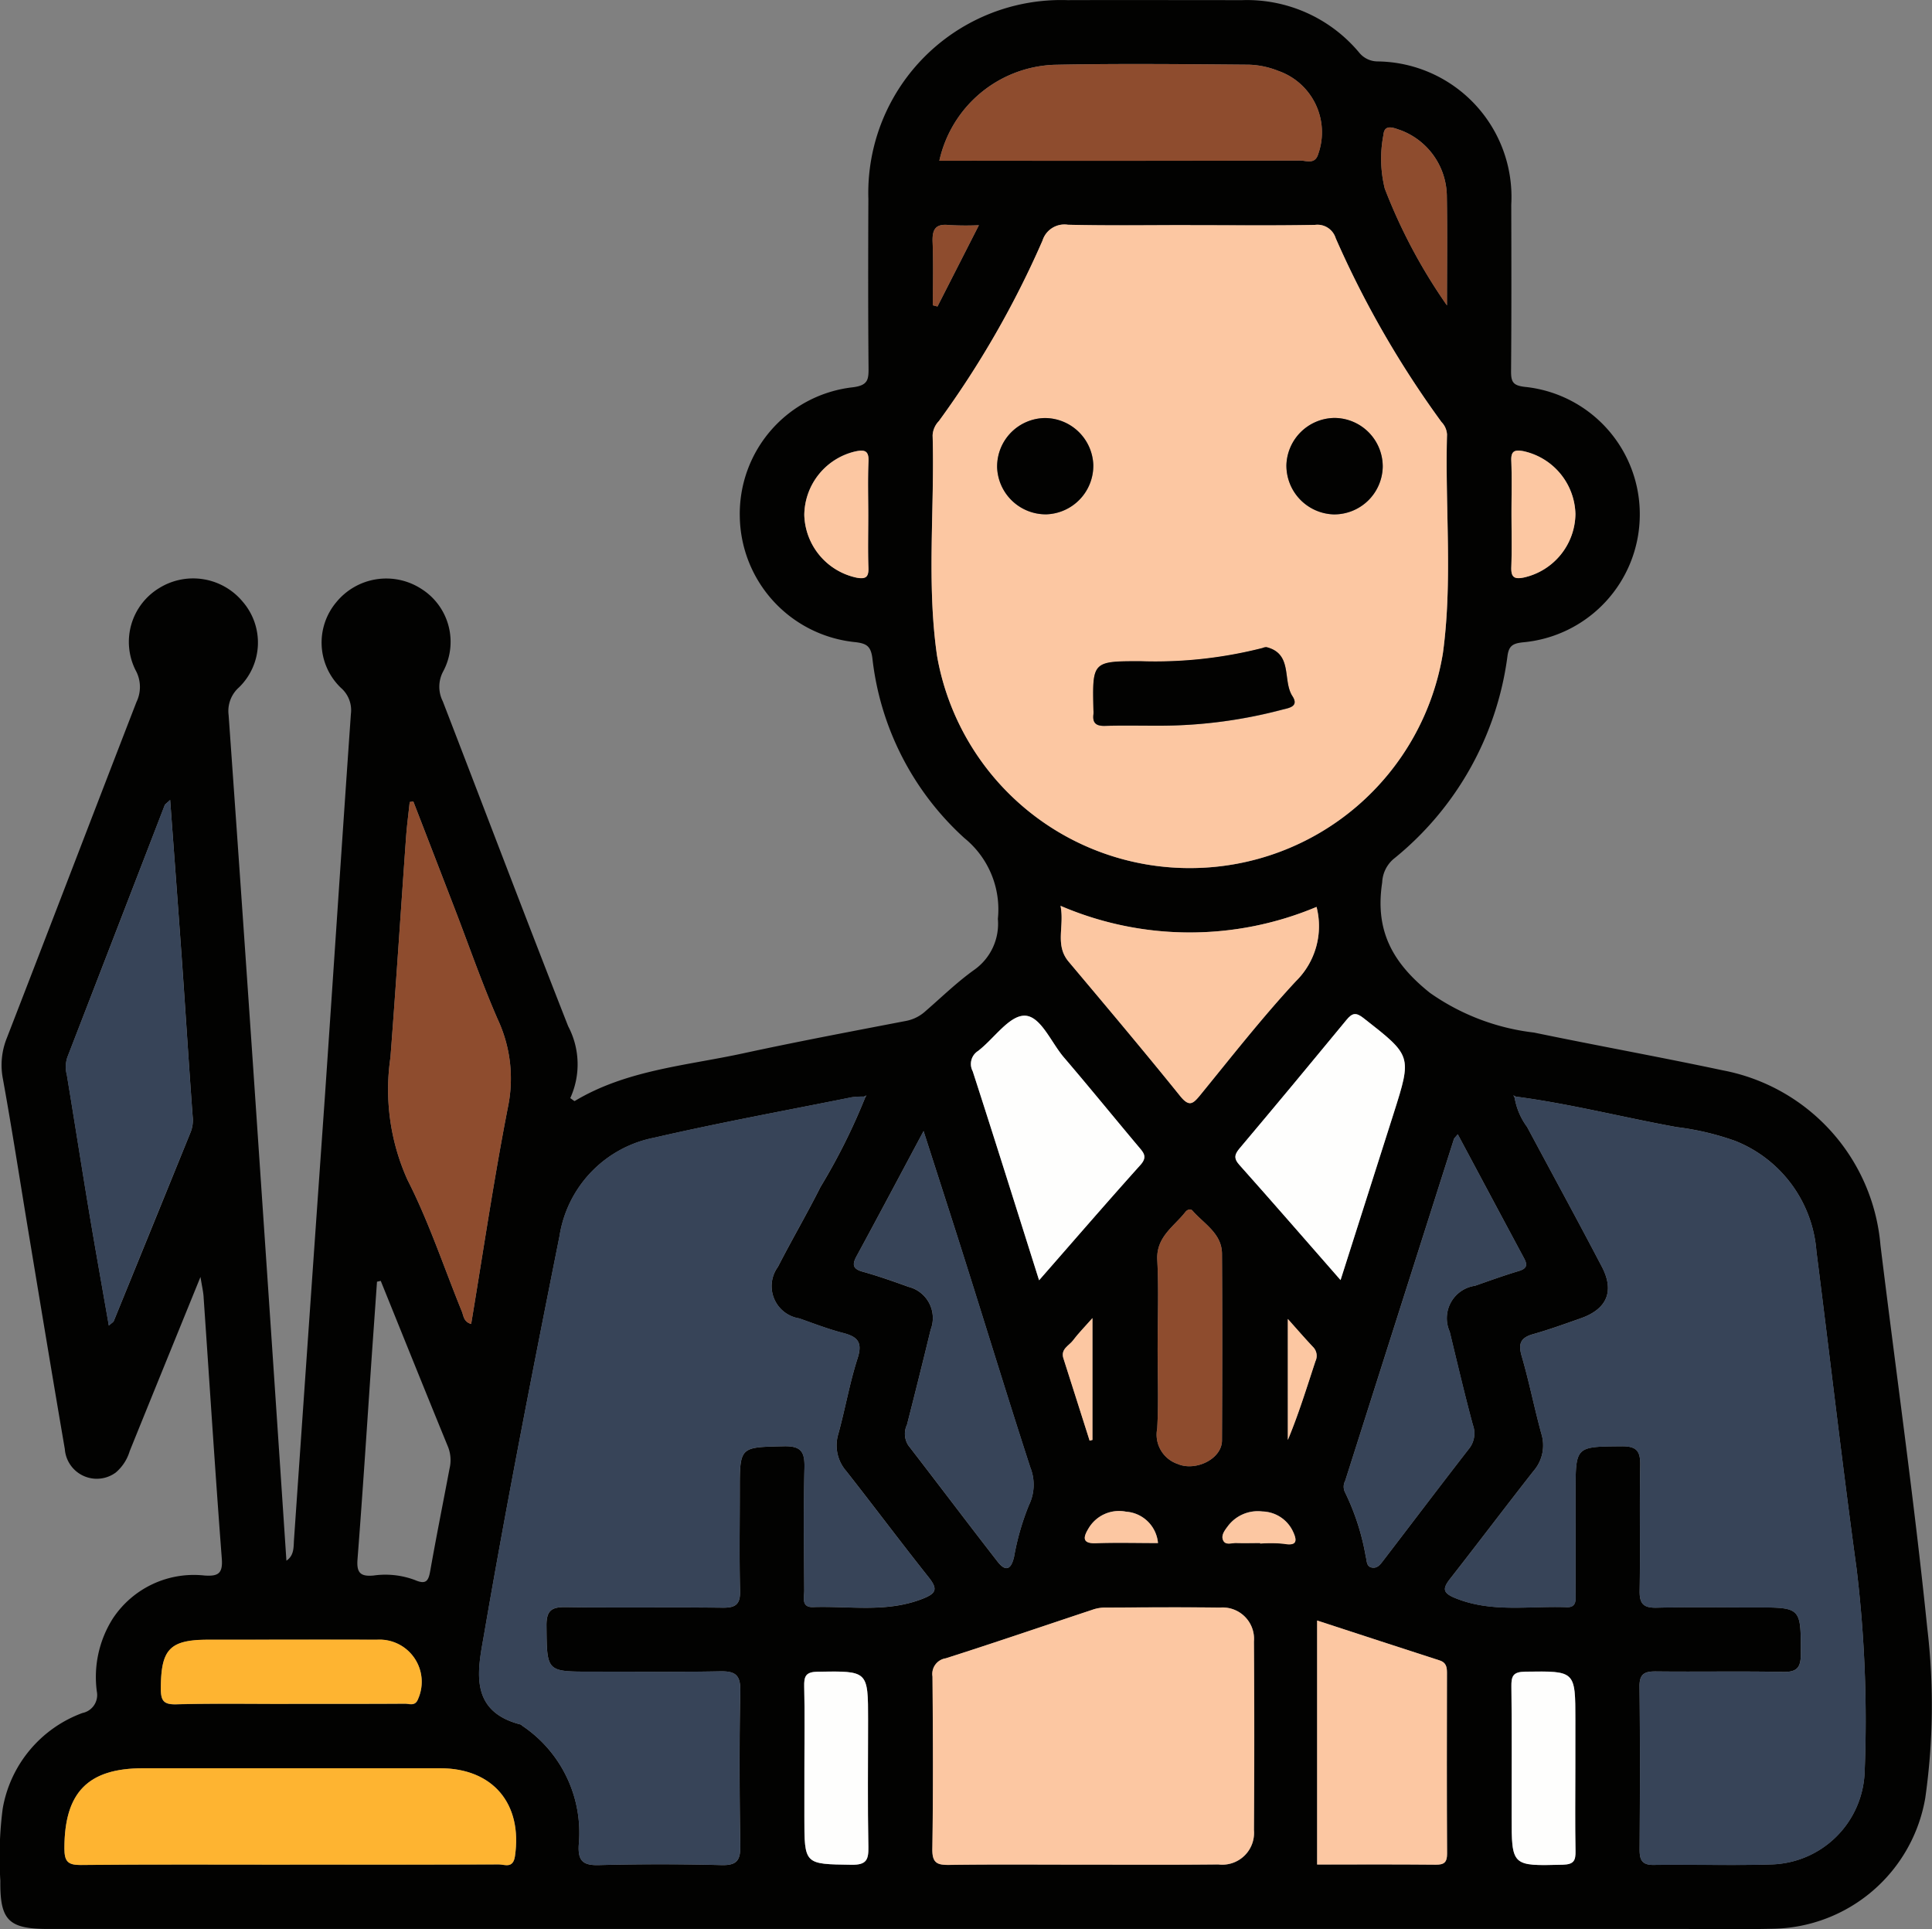 <svg xmlns="http://www.w3.org/2000/svg" width="100.154" height="100" viewBox="0 0 100.154 100">
  <rect x="0" y="0" width="100.154" height="100" fill="#808080" stroke="none"/>
  <g id="Grupo_110619" data-name="Grupo 110619" transform="translate(483.564 -1522.699)">
    <path id="Trazado_170000" data-name="Trazado 170000" d="M-473.172,1588.893c-1.281,3.15-2.479,6.087-3.668,9.027a2.331,2.331,0,0,1-.726,1.113,1.661,1.661,0,0,1-2.638-1.222c-.639-3.723-1.254-7.451-1.873-11.177-.443-2.667-.853-5.339-1.335-8a3.748,3.748,0,0,1,.2-2.121c2.252-5.805,4.475-11.621,6.724-17.427a1.79,1.79,0,0,0-.047-1.645,3.262,3.262,0,0,1,1.237-4.266,3.339,3.339,0,0,1,4.324.724,3.237,3.237,0,0,1-.2,4.431,1.637,1.637,0,0,0-.538,1.442q.849,11.94,1.653,23.883.679,9.969,1.343,19.946c.409-.279.366-.7.394-1.107q.793-11.475,1.6-22.949c.454-6.612.886-13.225,1.348-19.836a1.529,1.529,0,0,0-.512-1.349,3.251,3.251,0,0,1-.254-4.432,3.345,3.345,0,0,1,4.4-.715,3.244,3.244,0,0,1,1.151,4.288,1.676,1.676,0,0,0-.021,1.552c2.168,5.615,4.3,11.244,6.5,16.845a4.22,4.22,0,0,1,.108,3.725c.13.085.209.163.232.149,2.688-1.612,5.773-1.829,8.733-2.471,2.81-.609,5.636-1.14,8.46-1.684a2.074,2.074,0,0,0,1-.511c.839-.727,1.64-1.511,2.542-2.151a2.92,2.92,0,0,0,1.2-2.625,4.758,4.758,0,0,0-1.733-4.185,14.812,14.812,0,0,1-4.773-9.336c-.084-.612-.293-.754-.89-.824a6.642,6.642,0,0,1-5.982-6.5,6.6,6.6,0,0,1,5.857-6.71c.795-.1.822-.4.817-1.021-.026-2.916-.021-5.832-.009-8.748a10,10,0,0,1,10.322-10.3c3.02-.01,6.04,0,9.06,0a7.577,7.577,0,0,1,6.051,2.707,1.234,1.234,0,0,0,.962.47,7.024,7.024,0,0,1,6.932,7.425c.007,2.881.014,5.763-.01,8.644,0,.543.1.727.7.8a6.634,6.634,0,0,1,5.972,6.721,6.65,6.65,0,0,1-6.077,6.524c-.507.06-.707.18-.78.7a16.193,16.193,0,0,1-5.907,10.529,1.689,1.689,0,0,0-.589,1.218c-.374,2.45.486,4.13,2.47,5.718a11.717,11.717,0,0,0,5.4,2.062c3.256.676,6.53,1.266,9.782,1.957a10.092,10.092,0,0,1,8.178,9.061c.809,6.609,1.747,13.2,2.424,19.826a34.036,34.036,0,0,1-.1,8.827,8.153,8.153,0,0,1-7.945,6.786c-1.562.035-3.124.01-4.686.01h-84.669c-2.057,0-2.513-.438-2.488-2.5a19.555,19.555,0,0,1,.122-3.738,6.449,6.449,0,0,1,4.137-4.958.949.949,0,0,0,.743-1.111,5.664,5.664,0,0,1,.828-3.784,5.031,5.031,0,0,1,4.75-2.231c.7.047.96-.088.9-.877-.344-4.5-.629-9-.94-13.5C-473.016,1589.7-473.087,1589.412-473.172,1588.893Zm68.187-9.348-.127-.067.067.127a3.545,3.545,0,0,0,.645,1.511c1.292,2.415,2.605,4.818,3.875,7.245.667,1.274.264,2.2-1.1,2.677-.817.288-1.633.583-2.465.819-.65.184-.779.493-.589,1.143.388,1.327.653,2.689,1.02,4.023a2.029,2.029,0,0,1-.413,1.934c-1.454,1.854-2.874,3.734-4.326,5.589-.4.515-.369.736.292,1,1.884.76,3.836.389,5.76.464.538.021.457-.414.459-.746.006-1.735,0-3.47,0-5.205,0-2.408,0-2.368,2.393-2.39.829-.007.972.3.957,1.03-.042,2.151.009,4.3-.029,6.454-.012.685.2.9.886.883,1.7-.042,3.4-.014,5.1-.014,2.4,0,2.368,0,2.37,2.4,0,.72-.193.958-.932.943-2.185-.045-4.372,0-6.559-.025-.584-.006-.881.1-.872.788.033,2.811.024,5.622.005,8.433,0,.551.117.819.743.809,2.047-.031,4.1.038,6.142-.027a4.973,4.973,0,0,0,4.778-4.746,65.741,65.741,0,0,0-.415-10.579c-.75-5.477-1.383-10.971-2.082-16.455a6.7,6.7,0,0,0-4.216-5.725,14.181,14.181,0,0,0-3.021-.713C-399.424,1580.622-402.172,1579.913-404.986,1579.545Zm-33.79,0a4.168,4.168,0,0,0-.623.032c-3.423.688-6.86,1.315-10.261,2.1a6.159,6.159,0,0,0-4.9,5.1c-1.369,6.847-2.718,13.7-3.9,20.581-.3,1.768-.9,4.025,1.883,4.735.031.008.053.043.082.063a6.676,6.676,0,0,1,2.933,6.179c-.048.827.218,1.068,1.042,1.046q3.174-.084,6.351,0c.8.021.993-.242.981-1.006-.043-2.672-.054-5.346,0-8.018.019-.867-.29-1.036-1.072-1.02-2.221.045-4.443.016-6.665.016-2.323,0-2.286,0-2.31-2.37-.008-.8.256-.987,1.013-.975,2.707.042,5.415,0,8.122.03.666.007.917-.17.9-.871-.044-1.734-.014-3.471-.014-5.206,0-2.286,0-2.239,2.285-2.291.914-.021,1.088.308,1.067,1.133-.053,2.116-.024,4.235-.011,6.352,0,.342-.164.873.448.852,1.891-.065,3.805.3,5.663-.422.73-.283.832-.5.339-1.124-1.445-1.817-2.834-3.678-4.268-5.5a2.03,2.03,0,0,1-.414-1.935c.358-1.3.585-2.64,1-3.922.269-.838-.014-1.117-.76-1.309-.769-.2-1.516-.489-2.268-.754a1.692,1.692,0,0,1-1.1-2.676c.711-1.388,1.5-2.735,2.2-4.13a32,32,0,0,0,2.315-4.63l.069-.123Zm16.922-45.175v0c-2.117,0-4.234.032-6.35-.019a1.192,1.192,0,0,0-1.318.824,49.33,49.33,0,0,1-5.37,9.353,1.146,1.146,0,0,0-.325.737c.111,3.812-.317,7.644.23,11.434a13.288,13.288,0,0,0,13.223,11,13.282,13.282,0,0,0,13-11.142c.509-3.76.107-7.554.213-11.332a1.006,1.006,0,0,0-.285-.646,50.746,50.746,0,0,1-5.484-9.527.99.99,0,0,0-1.078-.693C-417.55,1534.4-419.7,1534.372-421.853,1534.372Zm-5.625,84.985c2.358,0,4.716.014,7.074-.006a1.648,1.648,0,0,0,1.846-1.779q.034-4.889,0-9.778a1.627,1.627,0,0,0-1.76-1.757c-2.011-.03-4.022-.012-6.033,0a1.99,1.99,0,0,0-.6.119c-2.527.838-5.046,1.7-7.583,2.51a.82.82,0,0,0-.687.944c.024,2.982.04,5.964-.008,8.945-.012.74.266.828.89.82C-432.055,1619.339-429.766,1619.357-427.478,1619.357Zm-41.064,0v0c3.61,0,7.22.006,10.829-.01.312,0,.747.235.844-.427.4-2.712-1.142-4.555-3.874-4.557q-7.706,0-15.411,0c-2.859,0-4.071,1.264-4.071,4.149,0,.67.162.872.854.865C-475.762,1619.338-472.152,1619.357-468.542,1619.357Zm6.405-55.11-.188.03c-.064.61-.146,1.22-.19,1.832-.272,3.8-.518,7.609-.809,11.411a11.4,11.4,0,0,0,.885,6.345c1.112,2.184,1.888,4.539,2.816,6.817.094.23.09.537.484.651.63-3.781,1.182-7.551,1.915-11.285a7.252,7.252,0,0,0-.535-4.5c-.817-1.872-1.486-3.807-2.221-5.714Q-461.055,1567.038-462.136,1564.247Zm-12.607-.079c-.193.184-.261.219-.281.272q-2.524,6.536-5.049,13.072a1.6,1.6,0,0,0-.024.906c.39,2.354.756,4.712,1.148,7.066.325,1.953.676,3.9,1.029,5.93.161-.143.233-.177.255-.231q2-4.9,3.99-9.807a1.7,1.7,0,0,0,.1-.806c-.2-2.693-.366-5.388-.556-8.081C-474.327,1569.765-474.532,1567.042-474.743,1564.168Zm39.874-33.134h1.859q8.423,0,16.846-.011c.327,0,.774.223.94-.351a3.37,3.37,0,0,0-2.082-4.3,4.456,4.456,0,0,0-1.512-.319c-3.362-.027-6.726-.065-10.087.005A6.343,6.343,0,0,0-434.869,1531.034Zm-.817,50.3c-1.247,2.333-2.349,4.411-3.471,6.479-.237.437-.212.663.316.811.8.223,1.586.5,2.365.782a1.666,1.666,0,0,1,1.16,2.215q-.6,2.47-1.229,4.931a1.1,1.1,0,0,0,.07,1.077c1.545,2,3.066,4.019,4.618,6.014.4.52.7.466.862-.238a13.188,13.188,0,0,1,.771-2.681,2.414,2.414,0,0,0,.072-1.954c-1.122-3.455-2.185-6.929-3.279-10.393C-434.147,1586.1-434.883,1583.834-435.686,1581.331Zm27.693.165c-.113.142-.176.189-.2.25q-2.82,8.853-5.635,17.708a.652.652,0,0,0-.013.595,12.394,12.394,0,0,1,1.079,3.344c.064.223.021.525.342.568.28.038.432-.193.577-.382,1.475-1.924,2.937-3.858,4.423-5.772a1.27,1.27,0,0,0,.209-1.247c-.433-1.6-.811-3.219-1.2-4.831a1.7,1.7,0,0,1,1.311-2.38c.752-.263,1.5-.534,2.263-.762.414-.124.478-.3.278-.669C-405.7,1585.793-406.835,1583.663-407.993,1581.5Zm-7.291,37.854c1.992,0,4.069-.012,6.146.009.452,0,.593-.129.59-.586-.018-3.121-.012-6.242-.006-9.364,0-.3-.048-.532-.382-.64-2.068-.667-4.132-1.344-6.348-2.067Zm-.031-49.64a16.953,16.953,0,0,1-13.271-.055c.213,1.064-.308,2.028.42,2.894,1.94,2.308,3.884,4.613,5.776,6.96.477.592.673.413,1.053-.052,1.622-1.986,3.205-4.013,4.947-5.89A4,4,0,0,0-415.315,1569.71Zm1.245,19.345c.95-2.981,1.855-5.813,2.755-8.646.95-2.989.938-2.977-1.552-4.925-.405-.317-.592-.286-.9.091q-2.74,3.336-5.523,6.637c-.259.309-.341.517-.029.867C-417.592,1585.016-415.89,1586.977-414.07,1589.055Zm-15.628.009c1.825-2.084,3.521-4.049,5.255-5.98.379-.422.161-.639-.1-.945-1.294-1.539-2.562-3.1-3.87-4.628-.668-.78-1.21-2.17-2.05-2.162-.8.008-1.582,1.2-2.4,1.829a.8.8,0,0,0-.276,1.052C-431.989,1581.781-430.874,1585.344-429.7,1589.063Zm-34.129.031-.193.044q-.127,1.807-.255,3.613c-.247,3.593-.476,7.187-.755,10.777-.055.7.153.9.826.84a4.37,4.37,0,0,1,2.15.233c.567.244.7.062.793-.467.313-1.771.667-3.533,1-5.3a1.881,1.881,0,0,0-.068-1.116C-461.506,1594.85-462.663,1591.971-463.827,1589.095Zm-4.776,21.93v0c2.01,0,4.021.006,6.031-.008.237,0,.539.151.687-.254a2.186,2.186,0,0,0-2.134-3.062c-2.911-.01-5.823,0-8.735,0-2.016,0-2.465.493-2.47,2.534,0,.627.14.83.8.814C-472.486,1610.994-470.545,1611.025-468.6,1611.025Zm45.05-18.432c0,1.387.056,2.776-.02,4.159a1.606,1.606,0,0,0,1.064,1.836c.906.394,2.29-.246,2.294-1.225.014-3.224.019-6.448,0-9.673-.008-1.055-.933-1.549-1.53-2.235-.1-.116-.276-.048-.364.065-.595.765-1.526,1.288-1.46,2.5C-423.49,1589.538-423.553,1591.067-423.553,1592.592Zm-18.311,21.7v2.6c0,2.471,0,2.433,2.446,2.469.777.011.886-.257.872-.939-.043-2.183-.016-4.368-.016-6.552,0-2.578,0-2.553-2.6-2.517-.634.009-.724.234-.711.78C-441.841,1611.521-441.864,1612.909-441.864,1614.3Zm39.965.078v-2.5c0-2.581,0-2.556-2.6-2.521-.626.008-.723.224-.716.775.028,2.219.012,4.438.012,6.657,0,2.665,0,2.641,2.65,2.574.589-.015.67-.225.661-.723C-401.916,1617.217-401.9,1615.8-401.9,1614.374Zm-6.654-75.843c0-1.908.025-3.817-.008-5.725a3.692,3.692,0,0,0-2.39-3.355c-.317-.1-.844-.366-.894.236a6.452,6.452,0,0,0,.068,2.788A28.245,28.245,0,0,0-408.553,1538.531Zm-30,10.9c0-.937-.029-1.875.011-2.81.024-.56-.195-.625-.672-.525a3.417,3.417,0,0,0-2.655,3.3,3.422,3.422,0,0,0,2.724,3.247c.457.08.617-.028.6-.51C-438.577,1551.238-438.554,1550.335-438.554,1549.433Zm33.345-.152c0,.937.026,1.874-.01,2.81-.02.53.148.65.655.545a3.416,3.416,0,0,0,2.669-3.29,3.423,3.423,0,0,0-2.709-3.26c-.427-.076-.636-.019-.616.491C-405.183,1547.476-405.209,1548.379-405.209,1549.281Zm-21.722,41.746c-.423.48-.74.8-1.006,1.154-.21.281-.655.447-.5.934q.684,2.131,1.358,4.264l.147-.035Zm10.127.045v6.273c.563-1.35.982-2.722,1.432-4.085a.648.648,0,0,0-.133-.744C-415.921,1592.075-416.318,1591.615-416.8,1591.071Zm-18.4-52.545.24.062,2.146-4.212a15.493,15.493,0,0,1-1.55-.009c-.711-.081-.874.24-.848.887C-435.173,1536.343-435.2,1537.435-435.2,1538.526Zm16.971,64.159v.026a6.854,6.854,0,0,1,1.234.013c.745.138.653-.247.448-.668a1.8,1.8,0,0,0-1.571-1.008,1.937,1.937,0,0,0-1.806.783c-.158.21-.369.486-.208.751.134.22.438.09.665.1C-419.059,1602.7-418.646,1602.685-418.233,1602.685Zm-5.3,0a1.788,1.788,0,0,0-1.661-1.625,1.836,1.836,0,0,0-1.956.894c-.258.433-.32.769.4.741C-425.713,1602.656-424.673,1602.686-423.536,1602.686Z" fill="#020201"/>
    <path id="Trazado_170001" data-name="Trazado 170001" d="M-296.682,1564.565c2.151,0,4.3.024,6.454-.016a.99.99,0,0,1,1.078.693,50.749,50.749,0,0,0,5.484,9.527,1.006,1.006,0,0,1,.285.646c-.106,3.777.3,7.572-.213,11.332a13.282,13.282,0,0,1-13,11.142,13.288,13.288,0,0,1-13.223-11c-.548-3.79-.12-7.623-.23-11.434a1.146,1.146,0,0,1,.325-.737,49.33,49.33,0,0,0,5.37-9.353,1.192,1.192,0,0,1,1.319-.824c2.116.051,4.233.019,6.35.019Zm-1.729,25.945a24.89,24.89,0,0,0,6.484-.823c.337-.09.891-.155.535-.7-.526-.811.033-2.193-1.343-2.54a.45.45,0,0,0-.2.042,22.516,22.516,0,0,1-6.288.688c-2.545-.006-2.545,0-2.485,2.541a1.4,1.4,0,0,1,0,.208c-.058.455.146.608.593.6C-300.216,1590.493-299.313,1590.51-298.411,1590.51Zm-8.293-13.418a2.525,2.525,0,0,0,2.557,2.462,2.52,2.52,0,0,0,2.432-2.583,2.52,2.52,0,0,0-2.5-2.408A2.512,2.512,0,0,0-306.7,1577.092Zm19.991-.013a2.516,2.516,0,0,0-2.5-2.52,2.523,2.523,0,0,0-2.492,2.425,2.531,2.531,0,0,0,2.452,2.574A2.516,2.516,0,0,0-286.712,1577.078Z" transform="translate(-125.171 -30.193)" fill="#fcc7a2"/>
    <path id="Trazado_170002" data-name="Trazado 170002" d="M-374.359,1726.948a32.154,32.154,0,0,1-2.316,4.629c-.7,1.395-1.491,2.742-2.2,4.13a1.692,1.692,0,0,0,1.1,2.676c.751.265,1.5.556,2.268.754.746.192,1.029.471.76,1.309-.411,1.282-.638,2.621-1,3.922a2.029,2.029,0,0,0,.414,1.935c1.433,1.826,2.823,3.687,4.268,5.5.493.62.392.841-.339,1.124-1.858.72-3.773.357-5.663.422-.612.021-.446-.51-.448-.852-.013-2.117-.042-4.236.011-6.352.021-.825-.153-1.154-1.067-1.133-2.284.052-2.285.005-2.285,2.291,0,1.736-.03,3.472.014,5.206.018.7-.233.878-.9.871-2.707-.031-5.415.013-8.122-.029-.757-.012-1.021.171-1.013.975.024,2.369-.013,2.37,2.31,2.37,2.222,0,4.444.029,6.665-.016.782-.016,1.091.153,1.072,1.02-.059,2.672-.048,5.346,0,8.018.012.763-.182,1.026-.98,1.006q-3.174-.082-6.351,0c-.824.022-1.09-.219-1.042-1.046a6.676,6.676,0,0,0-2.933-6.179c-.028-.02-.051-.056-.082-.063-2.783-.71-2.187-2.967-1.883-4.736,1.185-6.881,2.533-13.734,3.9-20.581a6.16,6.16,0,0,1,4.9-5.1c3.4-.782,6.838-1.41,10.261-2.1a4.168,4.168,0,0,1,.623-.032Z" transform="translate(-64.36 -147.346)" fill="#374458"/>
    <path id="Trazado_170003" data-name="Trazado 170003" d="M-210.84,1726.885c2.813.369,5.562,1.078,8.349,1.584a14.181,14.181,0,0,1,3.021.713,6.7,6.7,0,0,1,4.216,5.725c.7,5.484,1.332,10.978,2.082,16.455a65.738,65.738,0,0,1,.415,10.579,4.973,4.973,0,0,1-4.778,4.746c-2.045.065-4.095,0-6.142.027-.626.01-.747-.258-.743-.809.019-2.811.028-5.622-.005-8.433-.008-.687.289-.794.872-.788,2.186.023,4.373-.02,6.559.025.739.015.933-.223.932-.943,0-2.4.026-2.4-2.37-2.4-1.7,0-3.4-.028-5.1.014-.682.017-.9-.2-.886-.883.038-2.151-.013-4.3.029-6.454.014-.734-.128-1.037-.957-1.03-2.392.021-2.393-.018-2.393,2.39,0,1.735,0,3.47,0,5.205,0,.333.079.767-.459.746-1.924-.075-3.875.3-5.76-.464-.662-.267-.7-.488-.292-1,1.452-1.856,2.872-3.736,4.325-5.589a2.029,2.029,0,0,0,.413-1.934c-.367-1.333-.632-2.7-1.02-4.023-.19-.65-.061-.959.589-1.143.832-.235,1.648-.531,2.465-.819,1.365-.481,1.767-1.4,1.1-2.677-1.27-2.426-2.582-4.83-3.875-7.245a3.545,3.545,0,0,1-.645-1.511Z" transform="translate(-194.146 -147.341)" fill="#374458"/>
    <path id="Trazado_170004" data-name="Trazado 170004" d="M-302.207,1835.321c-2.288,0-4.577-.019-6.865.012-.624.009-.9-.08-.89-.82.048-2.981.032-5.964.008-8.945a.82.82,0,0,1,.687-.944c2.537-.808,5.056-1.672,7.583-2.51a1.99,1.99,0,0,1,.6-.119c2.011-.008,4.022-.025,6.033,0a1.627,1.627,0,0,1,1.76,1.757q.033,4.889,0,9.778a1.648,1.648,0,0,1-1.846,1.779C-297.491,1835.335-299.849,1835.321-302.207,1835.321Z" transform="translate(-125.271 -215.964)" fill="#fcc7a2"/>
    <path id="Trazado_170005" data-name="Trazado 170005" d="M-459.887,1856.934c-3.61,0-7.22-.019-10.829.017-.692.007-.854-.2-.854-.865,0-2.885,1.211-4.149,4.071-4.149q7.705,0,15.411,0c2.732,0,4.273,1.845,3.874,4.557-.1.662-.531.425-.844.427-3.609.016-7.219.01-10.829.01Z" transform="translate(-8.655 -237.577)" fill="#feb431"/>
    <path id="Trazado_170006" data-name="Trazado 170006" d="M-409.888,1671.938q1.079,2.791,2.157,5.583c.735,1.907,1.4,3.843,2.221,5.714a7.252,7.252,0,0,1,.535,4.5c-.732,3.735-1.285,7.5-1.915,11.285-.394-.114-.391-.422-.484-.651-.928-2.278-1.7-4.633-2.816-6.817a11.4,11.4,0,0,1-.885-6.345c.291-3.8.537-7.608.809-11.411.044-.612.126-1.221.19-1.832Z" transform="translate(-52.249 -107.691)" fill="#8e4c2e"/>
    <path id="Trazado_170007" data-name="Trazado 170007" d="M-465.9,1671.653c.211,2.874.416,5.6.608,8.321.19,2.693.361,5.388.556,8.081a1.7,1.7,0,0,1-.1.806q-2,4.9-3.99,9.807c-.022.054-.094.088-.255.23-.353-2.027-.7-3.976-1.029-5.93-.392-2.354-.758-4.712-1.148-7.065a1.6,1.6,0,0,1,.024-.906q2.537-6.531,5.049-13.072C-466.16,1671.872-466.093,1671.837-465.9,1671.653Z" transform="translate(-8.844 -107.485)" fill="#374458"/>
    <path id="Trazado_170008" data-name="Trazado 170008" d="M-308.654,1539.637a6.343,6.343,0,0,1,5.966-4.975c3.361-.07,6.724-.032,10.087-.005a4.462,4.462,0,0,1,1.512.318,3.37,3.37,0,0,1,2.082,4.3c-.166.573-.614.35-.94.35q-8.423.023-16.846.011Z" transform="translate(-126.215 -8.603)" fill="#8e4c2e"/>
    <path id="Trazado_170009" data-name="Trazado 170009" d="M-320.956,1733.3c.8,2.5,1.538,4.77,2.256,7.041,1.094,3.464,2.157,6.938,3.279,10.393a2.415,2.415,0,0,1-.072,1.954,13.188,13.188,0,0,0-.771,2.681c-.159.7-.458.758-.862.238-1.552-1.995-3.074-4.013-4.618-6.014a1.1,1.1,0,0,1-.07-1.077q.633-2.461,1.229-4.931a1.666,1.666,0,0,0-1.16-2.215c-.779-.286-1.566-.558-2.365-.782-.528-.148-.553-.374-.316-.811C-323.3,1737.713-322.2,1735.634-320.956,1733.3Z" transform="translate(-114.73 -151.97)" fill="#374458"/>
    <path id="Trazado_170010" data-name="Trazado 170010" d="M-227.441,1733.893c1.158,2.168,2.29,4.3,3.435,6.421.2.37.136.545-.278.669-.762.228-1.512.5-2.263.762a1.7,1.7,0,0,0-1.311,2.38c.393,1.612.772,3.229,1.2,4.831a1.27,1.27,0,0,1-.209,1.247c-1.487,1.915-2.948,3.848-4.423,5.772-.145.189-.3.42-.577.382-.32-.043-.278-.345-.342-.568a12.393,12.393,0,0,0-1.079-3.344.652.652,0,0,1,.013-.595q2.82-8.854,5.635-17.708C-227.618,1734.082-227.555,1734.035-227.441,1733.893Z" transform="translate(-180.552 -152.397)" fill="#374458"/>
    <path id="Trazado_170011" data-name="Trazado 170011" d="M-238.306,1837.082v-12.648c2.216.723,4.281,1.4,6.348,2.067.334.108.383.335.382.64-.006,3.121-.012,6.243.006,9.364,0,.458-.138.591-.59.586C-234.237,1837.07-236.314,1837.082-238.306,1837.082Z" transform="translate(-176.978 -217.732)" fill="#fcc7a2"/>
    <path id="Trazado_170012" data-name="Trazado 170012" d="M-272.815,1691.416a4,4,0,0,1-1.075,3.856c-1.742,1.878-3.325,3.9-4.947,5.89-.38.465-.576.644-1.053.052-1.892-2.347-3.836-4.652-5.776-6.96-.728-.866-.206-1.831-.42-2.894A16.954,16.954,0,0,0-272.815,1691.416Z" transform="translate(-142.5 -121.706)" fill="#fcc7a2"/>
    <path id="Trazado_170013" data-name="Trazado 170013" d="M-248.078,1725.307c-1.82-2.077-3.521-4.039-5.25-5.976-.313-.35-.231-.559.029-.867q2.777-3.3,5.523-6.637c.31-.377.5-.408.9-.091,2.49,1.948,2.5,1.936,1.552,4.925C-246.223,1719.494-247.128,1722.326-248.078,1725.307Z" transform="translate(-165.992 -136.253)" fill="#fefefd"/>
    <path id="Trazado_170014" data-name="Trazado 170014" d="M-299.216,1725.529c-1.176-3.72-2.291-7.282-3.44-10.834a.8.8,0,0,1,.276-1.052c.821-.63,1.6-1.821,2.4-1.829.84-.008,1.381,1.382,2.05,2.162,1.308,1.527,2.576,3.088,3.87,4.628.257.306.476.523.1.945C-295.695,1721.48-297.391,1723.444-299.216,1725.529Z" transform="translate(-130.482 -136.465)" fill="#fefefd"/>
    <path id="Trazado_170015" data-name="Trazado 170015" d="M-446.989,1831.321c-1.941,0-3.883-.03-5.823.017-.658.016-.8-.187-.8-.814.005-2.041.454-2.534,2.47-2.534,2.912,0,5.823-.006,8.735,0a2.186,2.186,0,0,1,2.134,3.062c-.147.405-.449.252-.687.254-2.01.014-4.021.008-6.031.008Z" transform="translate(-21.615 -220.296)" fill="#feb431"/>
    <path id="Trazado_170016" data-name="Trazado 170016" d="M-268.075,1755.1c0-1.526.063-3.055-.02-4.575-.066-1.208.866-1.732,1.46-2.5.088-.113.263-.181.364-.065.6.686,1.522,1.179,1.53,2.235.023,3.224.017,6.448,0,9.673,0,.979-1.387,1.619-2.294,1.225a1.606,1.606,0,0,1-1.064-1.836C-268.019,1757.874-268.075,1756.484-268.075,1755.1Z" transform="translate(-155.477 -162.506)" fill="#8e4c2e"/>
    <path id="Trazado_170017" data-name="Trazado 170017" d="M-333.812,1838.885c0-1.387.023-2.774-.011-4.16-.013-.546.077-.771.711-.78,2.6-.036,2.6-.062,2.6,2.517,0,2.184-.027,4.369.016,6.552.013.682-.1.95-.872.939-2.446-.035-2.446,0-2.446-2.469Z" transform="translate(-108.052 -224.59)" fill="#fefefd"/>
    <path id="Trazado_170018" data-name="Trazado 170018" d="M-198.818,1838.965c0,1.422-.017,2.843.009,4.264.009.5-.072.708-.661.723-2.651.067-2.65.091-2.65-2.574,0-2.219.016-4.438-.012-6.657-.007-.551.09-.766.716-.775,2.6-.034,2.6-.06,2.6,2.521Z" transform="translate(-203.081 -224.591)" fill="#fefefd"/>
    <path id="Trazado_170019" data-name="Trazado 170019" d="M-222.974,1555.655a28.245,28.245,0,0,1-3.224-6.055,6.451,6.451,0,0,1-.068-2.788c.049-.6.577-.336.894-.236a3.692,3.692,0,0,1,2.39,3.355C-222.949,1551.838-222.974,1553.747-222.974,1555.655Z" transform="translate(-185.58 -17.124)" fill="#8e4c2e"/>
    <path id="Trazado_170020" data-name="Trazado 170020" d="M-330.485,1609.981c0,.9-.023,1.805.009,2.706.017.482-.143.59-.6.51a3.422,3.422,0,0,1-2.724-3.247,3.416,3.416,0,0,1,2.655-3.3c.477-.1.7-.036.672.525C-330.514,1608.107-330.485,1609.045-330.485,1609.981Z" transform="translate(-108.069 -60.549)" fill="#fcc7a2"/>
    <path id="Trazado_170021" data-name="Trazado 170021" d="M-202.146,1609.824c0-.9.026-1.8-.01-2.705-.021-.51.189-.566.616-.491a3.423,3.423,0,0,1,2.709,3.26,3.416,3.416,0,0,1-2.669,3.29c-.507.105-.676-.015-.655-.545C-202.121,1611.7-202.146,1610.761-202.146,1609.824Z" transform="translate(-203.063 -60.543)" fill="#fcc7a2"/>
    <path id="Trazado_170022" data-name="Trazado 170022" d="M-284.127,1768.128v6.317l-.147.035q-.678-2.132-1.358-4.264c-.156-.487.288-.653.5-.934C-284.867,1768.926-284.55,1768.608-284.127,1768.128Z" transform="translate(-142.805 -177.102)" fill="#fcc7a2"/>
    <path id="Trazado_170023" data-name="Trazado 170023" d="M-243.766,1768.289c.487.544.883,1,1.3,1.445a.648.648,0,0,1,.133.744c-.45,1.363-.869,2.735-1.432,4.085Z" transform="translate(-173.038 -177.218)" fill="#fcc7a2"/>
    <path id="Trazado_170024" data-name="Trazado 170024" d="M-309.9,1568.736c0-1.091.032-2.183-.012-3.272-.026-.648.137-.968.848-.887a15.493,15.493,0,0,0,1.55.009l-2.146,4.212Z" transform="translate(-125.307 -30.21)" fill="#8e4c2e"/>
    <path id="Trazado_170025" data-name="Trazado 170025" d="M-253.979,1805.738c-.413,0-.825.012-1.237,0-.227-.009-.531.121-.665-.1-.161-.264.05-.541.208-.751a1.937,1.937,0,0,1,1.806-.783,1.8,1.8,0,0,1,1.571,1.008c.2.421.3.806-.448.668a6.854,6.854,0,0,0-1.234-.013Z" transform="translate(-164.255 -203.052)" fill="#fcc7a2"/>
    <path id="Trazado_170026" data-name="Trazado 170026" d="M-277.784,1805.734c-1.137,0-2.177-.03-3.214.01-.723.028-.661-.308-.4-.741a1.836,1.836,0,0,1,1.956-.894A1.788,1.788,0,0,1-277.784,1805.734Z" transform="translate(-145.752 -203.048)" fill="#fcc7a2"/>
    <path id="Trazado_170027" data-name="Trazado 170027" d="M-322.687,1726.717l.124-.068c-.023.041-.046.082-.068.123Z" transform="translate(-116.089 -147.17)" fill="#374458"/>
    <path id="Trazado_170028" data-name="Trazado 170028" d="M-201.7,1726.772l-.067-.127.127.067Z" transform="translate(-203.343 -147.167)" fill="#374458"/>
    <path id="Trazado_170029" data-name="Trazado 170029" d="M-276.7,1647.268c-.9,0-1.806-.017-2.708.007-.447.012-.65-.141-.593-.6a1.407,1.407,0,0,0,0-.208c-.06-2.543-.06-2.547,2.485-2.542a22.512,22.512,0,0,0,6.288-.688.45.45,0,0,1,.2-.042c1.376.347.817,1.729,1.343,2.54.356.549-.2.614-.535.7A24.9,24.9,0,0,1-276.7,1647.268Z" transform="translate(-146.88 -86.951)" fill="#020201"/>
    <path id="Trazado_170030" data-name="Trazado 170030" d="M-297.9,1603.065a2.513,2.513,0,0,1,2.485-2.529,2.52,2.52,0,0,1,2.5,2.408,2.52,2.52,0,0,1-2.432,2.583A2.525,2.525,0,0,1-297.9,1603.065Z" transform="translate(-133.974 -56.167)" fill="#020201"/>
    <path id="Trazado_170031" data-name="Trazado 170031" d="M-239.036,1603.042a2.516,2.516,0,0,1-2.541,2.479,2.531,2.531,0,0,1-2.452-2.574,2.523,2.523,0,0,1,2.492-2.425A2.516,2.516,0,0,1-239.036,1603.042Z" transform="translate(-172.848 -56.158)" fill="#020201"/>
  </g>
</svg>
